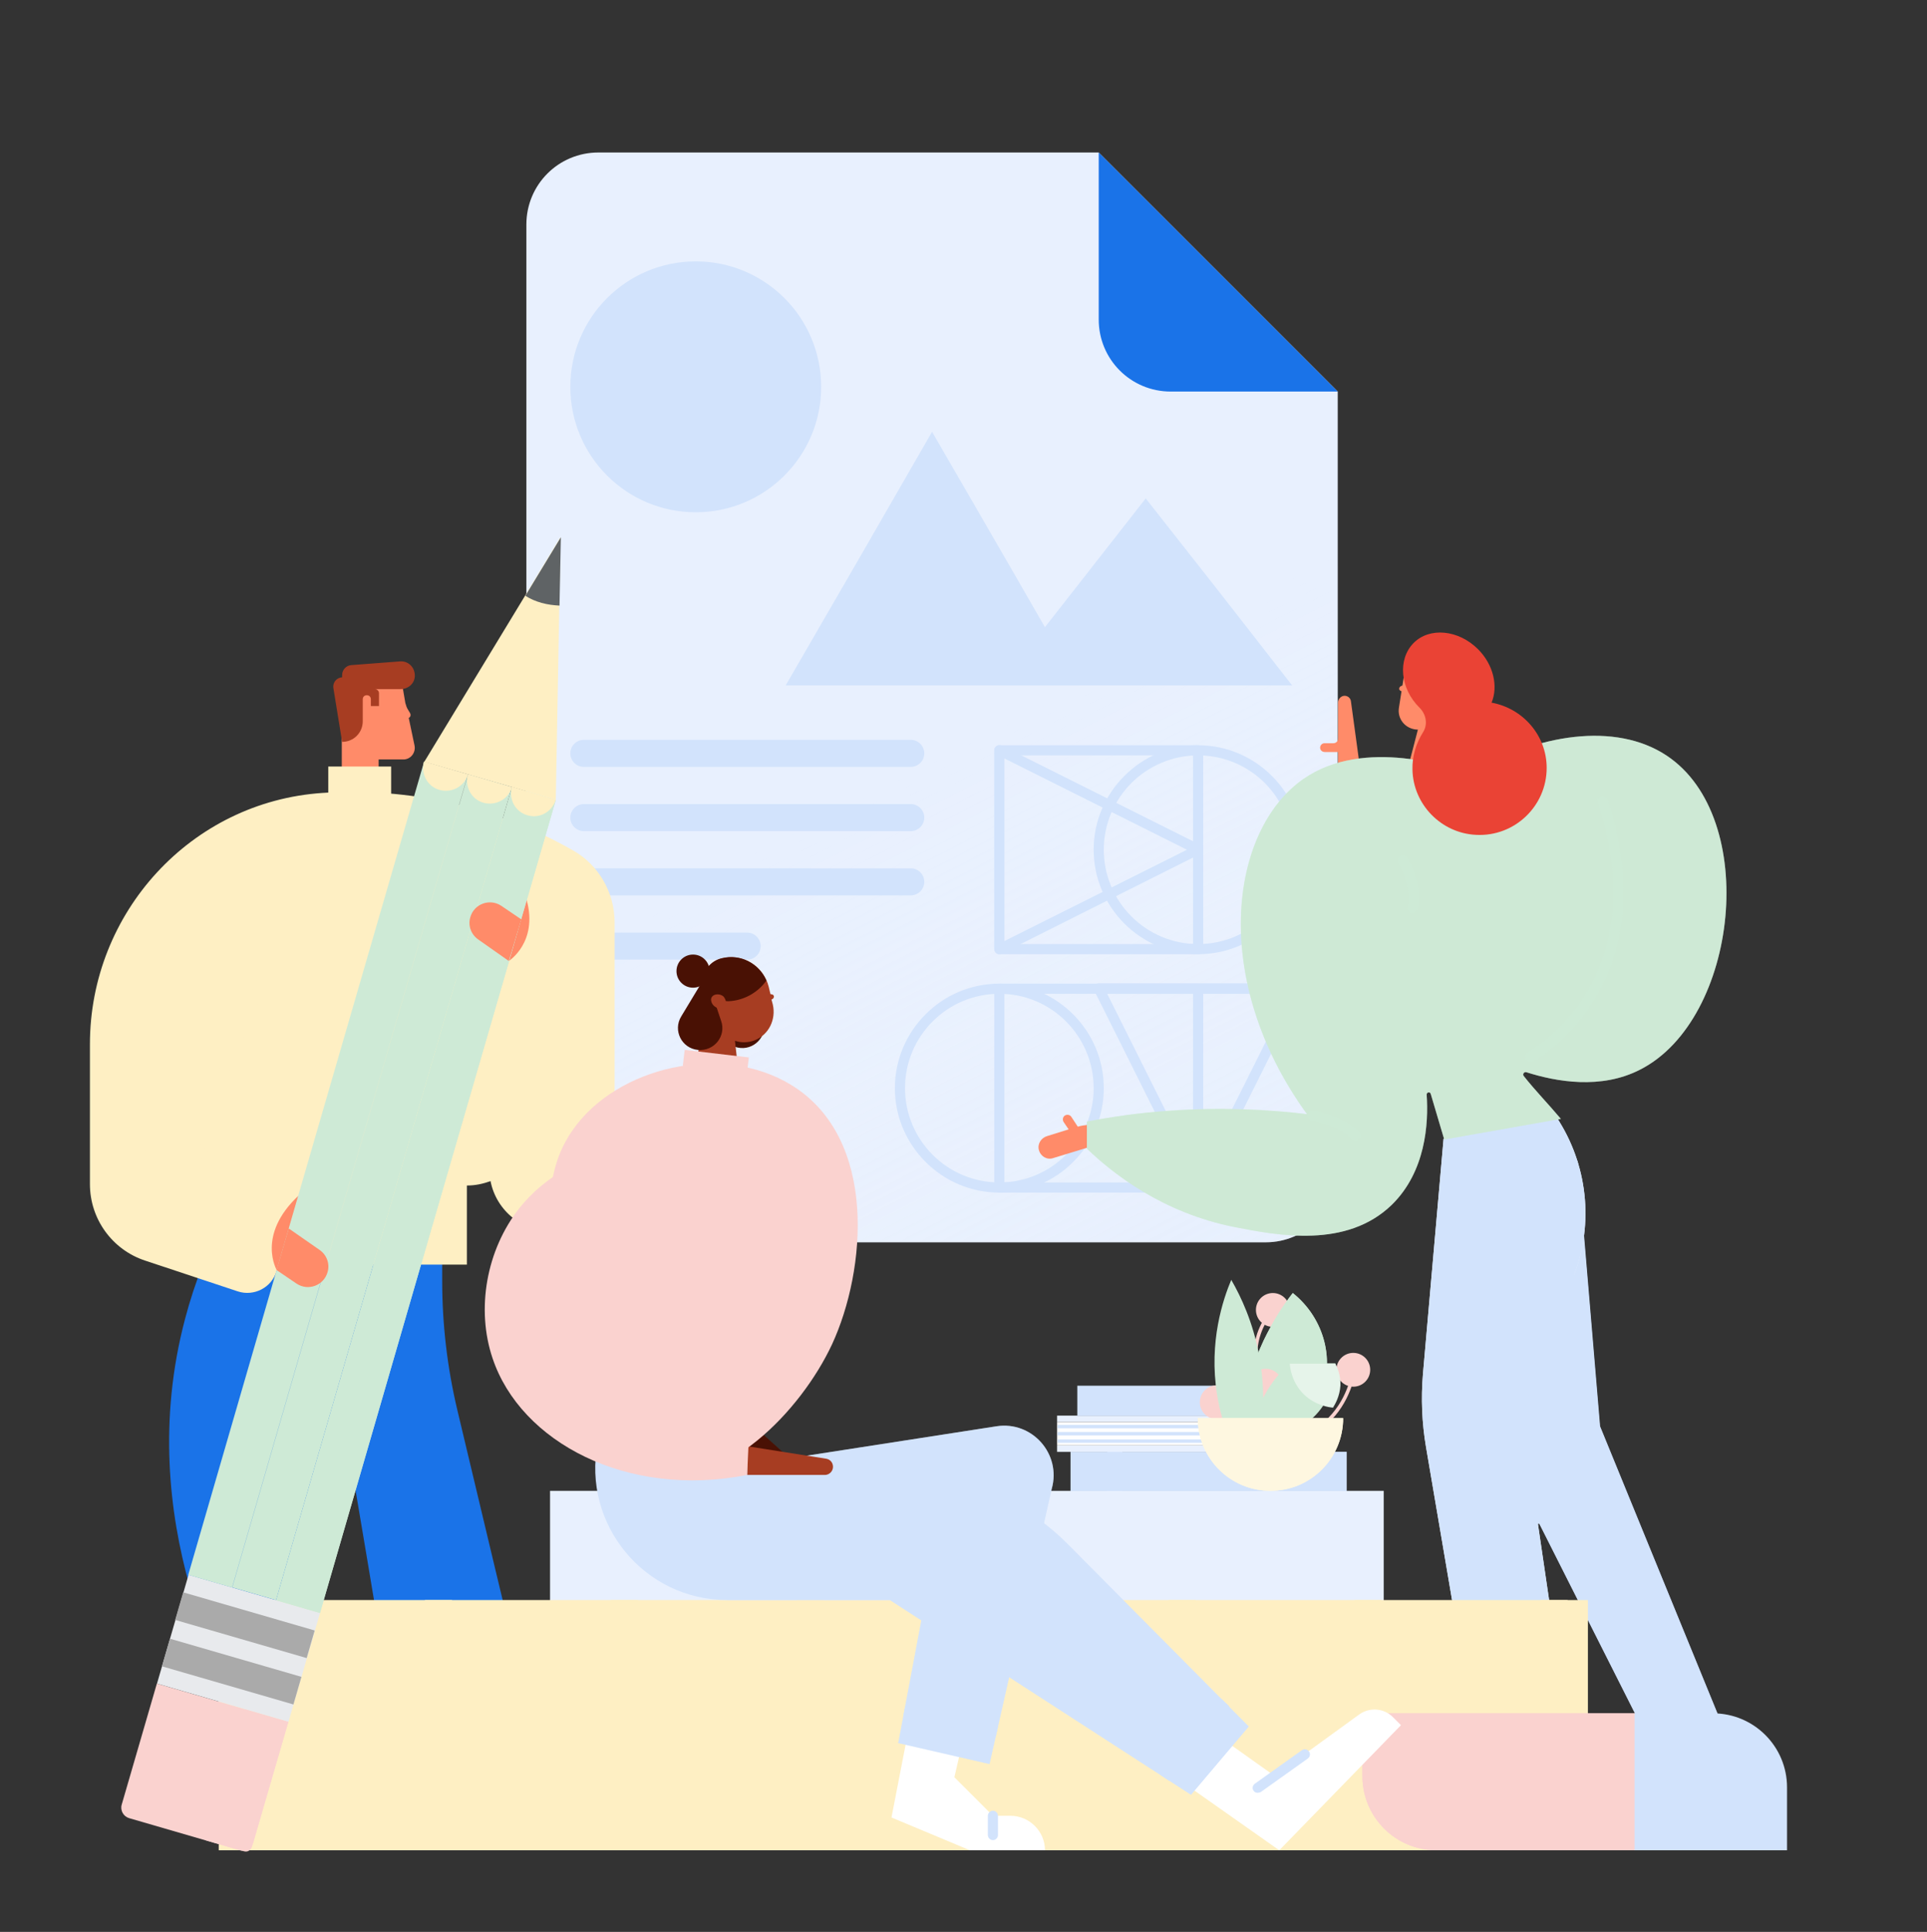 <svg xmlns="http://www.w3.org/2000/svg" xmlns:xlink="http://www.w3.org/1999/xlink" viewBox="0 0 570 571.34"><rect x="0" y="0" width="570" height="571.34" fill="#333333" stroke="none"/><path fill="#E8F0FE" d="M162.7 440.9h246.6V537H162.7z"/><path fill="#D2E3FC" d="M398.357 440.947h-81.7v-11.6h81.7z"/><path fill="#D2E3FC" d="M331.953 440.947h-4.4v-11.6h4.4z"/><path fill="#D2E3FC" d="M331.953 440.947h-4.4v-11.6h4.4z"/><path fill="#E8F0FE" d="M371.18 429.377h-58.5v-1.9h58.5zm0-8.827h-58.5v-1.9h58.5z"/><path fill="#FFF" d="M371.18 427.452h-58.5v-6.9h58.5z"/><path fill="#D2E3FC" d="M318.665 418.71v-8.9h41.3v8.9zm-5.865 2.69h45.7v1h-45.7zm0 2.1h45.7v1h-45.7zm0 2.2h45.7v1h-45.7z"/><path fill="#E8F0FE" d="M374.4 367.4H177c-11.8 0-21.3-9.5-21.3-21.3V66.4c0-11.8 9.5-21.3 21.3-21.3h148l70.7 70.7v230.3c0 11.7-9.5 21.3-21.3 21.3z"/><linearGradient id="a" gradientUnits="userSpaceOnUse" x1="270.7" y1="223.662" x2="417.392" y2="510.879"><stop offset="0" stop-color="#fff" stop-opacity="0"/><stop offset=".515" stop-color="#e6effd" stop-opacity=".59"/><stop offset=".873" stop-color="#d2e3fc"/></linearGradient><path opacity=".4" fill="url(#a)" d="M374.4 367.4H177c-11.8 0-21.3-9.5-21.3-21.3V66.4c0-11.8 9.5-21.3 21.3-21.3h148l70.7 70.7v230.3c0 11.7-9.5 21.3-21.3 21.3z"/><path fill="#1A73E8" d="M395.7 115.8h-49.4c-11.8 0-21.3-9.5-21.3-21.3V45.1l70.7 70.7z"/><g fill="#D2E3FC"><path d="M295.6 352.7c-17 0-30.9-13.9-30.9-30.9s13.9-30.9 30.9-30.9 30.9 13.9 30.9 30.9-13.8 30.9-30.9 30.9zm0-58.8c-15.4 0-27.9 12.5-27.9 27.9s12.5 27.9 27.9 27.9 27.9-12.5 27.9-27.9-12.5-27.9-27.9-27.9zm58.8 58.8c-.6 0-1.1-.3-1.3-.8L323.7 293c-.2-.5-.2-1 .1-1.5s.8-.7 1.3-.7h58.8c.5 0 1 .3 1.3.7s.3 1 .1 1.5l-29.4 58.8c-.4.6-.9.9-1.5.9zm-26.9-58.8l27 54 27-54h-54z"/><path d="M354.4 352.7h-58.8c-.8 0-1.5-.7-1.5-1.5v-58.8c0-.8.7-1.5 1.5-1.5h58.8c.8 0 1.5.7 1.5 1.5v58.8c0 .8-.6 1.5-1.5 1.5zm-57.3-3h55.8v-55.8h-55.8v55.8z"/></g><g fill="#D2E3FC"><path d="M354.4 282.2c-17 0-30.9-13.9-30.9-30.9s13.9-30.9 30.9-30.9 30.9 13.9 30.9 30.9-13.8 30.9-30.9 30.9zm0-58.8c-15.4 0-27.9 12.5-27.9 27.9s12.5 27.9 27.9 27.9 27.9-12.5 27.9-27.9-12.5-27.9-27.9-27.9z"/><path d="M295.6 282.2c-.3 0-.5-.1-.8-.2-.4-.3-.7-.8-.7-1.3v-58.8c0-.5.3-1 .7-1.3.4-.3 1-.3 1.5-.1l58.8 29.4c.5.3.8.8.8 1.3s-.3 1.1-.8 1.3L296.3 282c-.2.1-.4.2-.7.2zm1.5-57.9v54l54-27-54-27z"/><path d="M354.4 282.2h-58.8c-.8 0-1.5-.7-1.5-1.5v-58.8c0-.8.7-1.5 1.5-1.5h58.8c.8 0 1.5.7 1.5 1.5v58.8c0 .8-.6 1.5-1.5 1.5zm-57.3-3h55.8v-55.8h-55.8v55.8z"/></g><path d="M269.4 226.8h-96.7c-2.2 0-4-1.8-4-4s1.8-4 4-4h96.7c2.2 0 4 1.8 4 4s-1.8 4-4 4zm0 19h-96.7c-2.2 0-4-1.8-4-4s1.8-4 4-4h96.7c2.2 0 4 1.8 4 4s-1.8 4-4 4zm0 19h-96.7c-2.2 0-4-1.8-4-4s1.8-4 4-4h96.7c2.2 0 4 1.8 4 4s-1.8 4-4 4zm-48.4 19h-48.3c-2.2 0-4-1.8-4-4s1.8-4 4-4H221c2.2 0 4 1.8 4 4s-1.7 4-4 4z" fill="#D2E3FC"/><circle fill="#D2E3FC" cx="205.8" cy="114.4" r="37.1"/><path fill="#D2E3FC" d="M275.7 202.7h-43.3l21.7-37.5 21.6-37.5 21.7 37.5 21.6 37.5z"/><path fill="#D2E3FC" d="M338.9 202.7h-43.3l21.7-27.7 21.6-27.6 21.7 27.6 21.6 27.7z"/><path fill="#1A73E8" d="M80 338.9c-8.8 11.5-19.4 28.7-25.3 51.3-15.7 59.5 12.6 109.7 20 122h13.1c0-34 12.2-68.1 12.2-102.1 5.6 33.1 11.2 66.3 16.7 99.4h40.7c-7.4-30.8-14.8-61.6-22.1-92.4-3-12.6-4.5-25.4-4.5-38.3V349c-17-3.4-33.9-6.8-50.8-10.1z"/><path fill="#FF8B69" d="M122.6 220.4l-1.7-8.1c.5-.2.7-.8.4-1.4l-.6-1c-.4-.6-.6-1.3-.8-2-.2-1.1-.4-2.3-.6-3.5-.6-4.5-4.5-7.9-9.2-7.8-5 .1-9 4.4-9 9.4v32.9H112v-14.3h7.2c2.2.1 3.9-2 3.4-4.2z"/><path fill="#FEEFC3" d="M97.1 226.7h18.6v14.7H97.1z"/><path fill="#FEEFC3" d="M169.5 251.5c-22.8-13-48.6-18.7-74.1-17-38.9 2.6-68.8 35.4-68.8 74.3v41.4c0 10.3 6.6 19.4 16.3 22.6l27.4 9.1c4.8 1.6 10.1-1.1 11.5-6l.5-1.9h55.8v-23.4h.1c2.4 0 4.7-.5 6.9-1.3 1.7 8.8 9.7 15.4 19.2 14.9 9.9-.5 17.5-9 17.5-18.9v-72.5c0-8.8-4.7-17-12.3-21.3z"/><path fill="#FEEFC3" d="M90.5 362l-31.7-23.6 23.9-57.1c.3-.8 0-1.6-.8-2-.8-.3-1.6 0-2 .8L56 337.4H43c-.8 0-1.5.7-1.5 1.5s.7 1.5 1.5 1.5h13.6l32.2 24c.3.2.6.3.9.3.5 0 .9-.2 1.2-.6.4-.7.3-1.6-.4-2.1zm54.6-14.3c-.8 0-1.5-.7-1.5-1.5v-88.8c0-.8.7-1.5 1.5-1.5s1.5.7 1.5 1.5v88.8c0 .8-.6 1.5-1.5 1.5z"/><path fill="#A73D22" d="M118.3 195.6l-14.4 1.1c-1.5.1-2.7 1.4-2.7 2.9v.7c-1.6.1-2.8 1.5-2.6 3.1l2.6 16c3.4 0 6.1-2.7 6.1-6.1v-6.5c0-.7.5-1.2 1.2-1.2s1.2.5 1.2 1.2v2h2.4V205c0-.7-.6-1.2-1.2-1.2h7.6c2.2 0 4.1-1.6 4.2-3.8.1-2.6-1.9-4.6-4.4-4.4z"/><path fill="#FF8B69" d="M81.9 375.7s-6.2-10.4 6.5-22.2m62.1-69.3s8.7-5.5 5.3-18l-3.8-1.5-1.5 19.5m245.3-61.8h-3.9c-.7 0-1.3-.4-1.4-1.1-.1-.8.5-1.5 1.3-1.5h2.6c.8 0 1.4-.6 1.4-1.4v-10.6c0-1 .7-1.8 1.6-2 1.1-.2 2.1.6 2.2 1.6l2.7 19.8h-6.5v-4.8zm24.759-11.072l6.873 1.782-3.665 14.133-6.873-1.782zM417.7 203.4l-2.8 1c-.4.1-.8-.1-1-.5-.1-.4.1-.8.5-1l2.8-1 .5 1.5zm-88.5 129.3h-7c-1.2 0-2.3.2-3.4.5l-1.9-2.9c-.4-.6-1.2-.8-1.9-.4-.6.4-.8 1.2-.4 1.9l1.5 2.2-6.4 2c-1.7.5-2.9 2.3-2.4 4.1.5 1.9 2.4 3 4.2 2.4l10.8-3.3h6.8v-6.5z"/><path fill="#FF8B69" d="M418.5 215.7c-3.1-.5-5.2-3.3-4.7-6.4l1.9-12.1 11.1 1.7-1.9 12.1c-.5 3.1-3.4 5.2-6.4 4.7z"/><g fill="#D2E3FC"><path d="M440 338.4l4.8 91.4 45.9 91h23l-40.5-99-6.6-78.4-22.1-8.3c-2.2-.9-4.6.8-4.5 3.3z"/><path d="M440.1 339.8l4.8 90 45.9 91h23l-40.5-99-6.6-78.4-20.8-7.8c-2.9-1.2-6 1.1-5.8 4.2z"/></g><path fill="#E8F0FE" d="M427 336.8l-6.1 69.6c-.6 7.2-.3 14.4.9 21.5l15.8 92.8h27.6l-15.5-105.5 15.3-36.6c6.4-15.3 5-32.7-3.7-46.8l-.6-1-33.7 6z"/><path fill="#D2E3FC" d="M427 336.8l-6.1 69.6c-.6 7.2-.3 14.4.9 21.5l15.8 92.8h27.6l-15.5-105.5 15.3-36.6c6.4-15.3 5-32.7-3.7-46.8l-.6-1-33.7 6z"/><g fill="#CEEAD6"><path d="M450.7 318.2c-.4-.5.1-1.3.8-1.1 8.8 2.8 22.1 5.2 33.7-.8 29-14.8 35.5-74.6 7.7-92.9-15-9.9-38.1-6.5-58.1 5.5-4.9-1.8-31.2-11.1-49.3 1.5-21.9 15.3-27.6 59.5 1.1 99.1-11.6-1.4-25.4-2.1-40.8-1-8.9.6-17 1.8-24.3 3.2v8c7.7 7.4 22.4 19 43.7 23.2 12.8 2.5 33.1 6.4 46.5-6.6 10-9.8 10.9-24 10.3-32.6 0-.7 1-.9 1.2-.2 1.3 4.5 2.7 9 4 13.5 11.2-2 23.2-4.1 34.5-6.1-3.6-4.3-7.7-8.5-11-12.7z"/><path opacity=".4" d="M450.7 318.2c-.4-.5.1-1.3.8-1.1 8.8 2.8 22.1 5.2 33.7-.8 29-14.8 35.5-74.6 7.7-92.9-15-9.9-38.1-6.5-58.1 5.5-4.9-1.8-31.2-11.1-49.3 1.5-21.9 15.3-27.6 59.5 1.1 99.1-11.6-1.4-25.4-2.1-40.8-1-8.9.6-17 1.8-24.3 3.2v8c7.7 7.4 22.4 19 43.7 23.2 12.8 2.5 33.1 6.4 46.5-6.6 10-9.8 10.9-24 10.3-32.6 0-.7 1-.9 1.2-.2 1.3 4.5 2.7 9 4 13.5 11.2-2 23.2-4.1 34.5-6.1-3.6-4.3-7.7-8.5-11-12.7z"/></g><path fill="#EA4335" d="M441.2 207.8c2-4.8.6-11.2-4-15.8-5.8-5.8-14.4-6.6-19.1-1.8s-4 13.4 1.8 19.1c2 2 2.5 5 1 7.3-2 3.2-3.2 7-3.1 11 .2 10.3 8.5 18.8 18.8 19.3 11.4.6 20.9-8.5 20.9-19.8 0-9.6-7-17.6-16.3-19.3z"/><path fill="#CEEAD6" d="M452.7 314c-.5 0-1.1-.3-1.3-.8-.4-.7-.1-1.6.6-2 .1-.1 9.6-5.3 16.9-17 9.6-15.4 10.9-35.1 3.7-56.9-.3-.8.2-1.6 1-1.9.8-.3 1.6.2 1.9 1 5.2 15.9 8.7 39.1-4.1 59.6-7.7 12.3-17.5 17.7-17.9 17.9-.3.1-.5.1-.8.1zm-51.8 23.4c-.4 0-.8-.1-1.1-.4-4.4-4.5-11.7-5.6-11.7-5.6-.8-.1-1.4-.9-1.3-1.7.1-.8.9-1.4 1.7-1.3.3 0 8.3 1.2 13.5 6.4.6.6.6 1.5 0 2.1-.3.4-.7.5-1.1.5zm16.8-67.4h-.3c-.8-.2-1.3-1-1.1-1.8 1.4-6.1-2.6-12.8-2.6-12.9-.4-.7-.2-1.6.5-2.1.7-.4 1.6-.2 2.1.5.2.3 4.6 7.8 3 15.1-.3.7-.9 1.2-1.6 1.2z"/><path fill="#D2E3FC" d="M454.6 450.7c-.7 0-1.4-.5-1.5-1.3l-5-34.2c0-.3 0-.6.1-.8l15.5-36.5c.3-.8 1.2-1.1 2-.8.8.3 1.1 1.2.8 2l-15.3 36.1 5 33.8c.1.8-.4 1.6-1.3 1.7h-.3z"/><g fill="#FEEFC3"><path d="M64.7 473.2h405v74h-405z"/><path d="M70.7 473.2h8v47.5h-8zm55 0h8v47.5h-8zm55 0h8v47.5h-8zm55 0h8v47.5h-8zm55 0h8v47.5h-8zm55 0h8v47.5h-8zm55 0h8v47.5h-8zm55 0h8v47.5h-8z"/></g><path fill="#FAD2CF" d="M483.5 506.7H403v18.6c0 12.1 9.8 21.9 21.9 21.9h58.7v-40.5z"/><path fill="#FAD2CF" d="M483.5 506.7H403v18.6c0 12.1 9.8 21.9 21.9 21.9h58.7v-40.5z"/><path fill="#D2E3FC" d="M483.5 506.7h23.2c12.1 0 21.9 9.8 21.9 21.9v18.6h-45.1v-40.5z"/><path fill="#FAD2CF" d="M85.3 509.2l-38.9-11.3L36 533.7c-.5 1.7.5 3.5 2.2 4l32.7 9.5c1.7.5 3.5-.5 4-2.2l10.4-35.8z"/><path fill="#FAD2CF" d="M85.3 509.2l-13-3.8L61 544.3l11.2 3.2c1 .3 2-.3 2.3-1.3l10.8-37z"/><path fill="none" d="M85.3 509.2l-38.9-11.3L36 533.7c-.5 1.7.5 3.5 2.2 4l32.7 9.5c1.7.5 3.5-.5 4-2.2l10.4-35.8z"/><path fill="#E8EAED" d="M55.772 465.732l38.896 11.284-9.333 32.173-38.897-11.283z"/><path fill="#AAA" d="M54.184 470.914l38.897 11.283-2.368 8.163-38.897-11.283zm-3.914 13.715l38.896 11.283-2.368 8.164-38.896-11.284z"/><path fill="none" d="M55.772 465.732l38.896 11.284-9.333 32.173-38.897-11.283z"/><path fill="#CEEAD6" d="M125.443 225.265l12.965 3.761L68.647 469.51l-12.965-3.76zm13.015 3.712l12.966 3.761-69.762 240.484-12.965-3.76z"/><g fill="#CEEAD6"><path d="M151.446 232.785l12.966 3.761L94.65 477.03l-12.965-3.76z"/><path d="M151.446 232.785l12.966 3.761L94.65 477.03l-12.965-3.76z"/></g><path fill="#FEEFC3" d="M165.8 158.9l-40.3 66.4 38.9 11.2z"/><path fill="#5F6365" d="M160.2 178.3c1.8.5 3.5.7 5.3.8l.4-20.2-10.5 17.3c1.4.9 3 1.6 4.8 2.1z"/><path fill="none" d="M165.8 158.9l-40.3 66.4 38.9 11.2z"/><path fill="#FEEFC3" d="M138.4 229c-1 3.6-4.8 5.6-8.4 4.6-3.6-1-5.6-4.8-4.6-8.4l13 3.8z"/><path fill="#FEEFC3" d="M143 237.4c-3.6-1-5.6-4.8-4.6-8.4l13 3.8c-1 3.6-4.8 5.6-8.4 4.6"/><path fill="#FEEFC3" d="M156 241.1c-3.6-1-5.6-4.8-4.6-8.4l13 3.8c-1.1 3.6-4.8 5.7-8.4 4.6"/><path fill="#FFF" d="M273.2 488.5l-9.5 49 23.2 9.7h22.2c0-5.6-4.6-10.2-10.2-10.2h-5.2l-11.4-11.4 7.9-33.9-17-3.2zm76.5 38.5l28.7 20.2 36-37-2.4-2.4c-2.6-2.6-6.8-3-9.9-.8L377 525.2 354.2 509l-4.5 18z"/><path fill="#491104" d="M219.8 418.9l17.6 15.8c.9.8 1.1 2.1.4 3.1-.7 1.1-2.2 1.4-3.4.7L215.2 426l4.6-7.1z"/><defs><path id="b" d="M206.4 435.5l88.4-13.7c10.5-1.6 19.2 8.2 16.3 18.5l-18.4 81.4-27-6.2 11.4-60.6-48.8 18.2-21.9-37.6z"/></defs><clipPath id="c"><use xlink:href="#b" overflow="visible"/></clipPath><path clip-path="url(#c)" fill="#D2E3FC" d="M206.4 435.5l88.4-13.7c10.5-1.6 19.2 8.2 16.3 18.5l-18.4 81.4-27-6.2 11.4-60.6-48.8 18.2-21.9-37.6z"/><path opacity=".4" clip-path="url(#c)" fill="#D2E3FC" d="M206.4 435.5l88.4-13.7c10.5-1.6 19.2 8.2 16.3 18.5l-18.4 81.4-27-6.2 11.4-60.6-48.8 18.2-21.9-37.6z"/><path clip-path="url(#c)" fill="#D2E3FC" d="M300.5 515h-.3l-36.2-8.2c-.8-.2-1.3-1-1.1-1.8.2-.8 1-1.3 1.8-1.1l36.2 8.2c.8.2 1.3 1 1.1 1.8-.2.6-.9 1.1-1.5 1.1z"/><path fill="none" d="M206.4 435.5l88.4-13.7c10.5-1.6 19.2 8.2 16.3 18.5l-18.4 81.4-27-6.2 11.4-60.6-48.8 18.2-21.9-37.6z"/><path fill="#D2E3FC" d="M181.8 401.2l-5 25.5c-4.7 24.1 13.8 46.5 38.3 46.5h48.1l89.1 57.6 17.1-20.2-53.4-53.8c-12.3-12.4-28.8-20-46.3-20.6H221v-24.5l-39.2-10.5z"/><path fill="#D2E3FC" d="M351.2 513.7c-.3 0-.6-.1-.9-.3L279.6 462c-4.8-3.5-10.4-5.3-16.4-5.3h-54.6c-5.9 0-10.9-4.2-12.1-9.9l-3.3-16.6c-.2-.8.4-1.6 1.2-1.8.8-.2 1.6.4 1.8 1.2l3.3 16.6c.9 4.3 4.7 7.5 9.1 7.5h54.6c6.6 0 12.8 2 18.1 5.9L352 511c.7.5.8 1.4.3 2.1-.2.4-.6.6-1.1.6zm-5.3 13l17.7-22.1-2.2-2.1-18 22.5z"/><path fill="none" d="M181.8 401.2l-5 25.5c-4.7 24.1 13.8 46.5 38.3 46.5h48.1l89.1 57.6 17.1-20.2-53.4-53.8c-12.3-12.4-28.8-20-46.3-20.6H221v-24.5l-39.2-10.5z"/><path fill="#A73D22" d="M221 427.7l23.4 3.7c1.2.2 2 1.2 2 2.4 0 1.3-1.1 2.4-2.4 2.4h-23v-8.5z"/><path fill="#491104" d="M222.8 288.1l-8.5 11.3c-2.9 3.8-.8 9.4 3.9 10.4s8.8-3.2 7.8-7.9l-3.2-13.8z"/><path fill="#A73D22" d="M228.9 294.9c.1-.4-.2-.8-.5-.8l-.5-.1-.5-2.1c-1.5-6.2-7.7-10-13.9-8.5-3.4.8-5.8 3.9-5.8 7.5.2 8.2-.1 22.2-3.6 26.9h14.4l-1.1-10c1.8.6 3.8.6 5.7-.1 4.3-1.6 6.5-6.2 5.5-10.6l-.4-1.5c.3-.1.6-.3.7-.7z"/><path fill="#491104" d="M226.7 290c-2.2-5.1-7.7-8-13.2-6.6-3.4.8-5.8 3.9-5.8 7.5v2.7c2.2 1.5 4.9 2.5 7.8 2.5 4.6-.2 8.7-2.6 11.2-6.1z"/><path fill="none" d="M228.9 294.9c.1-.4-.2-.8-.5-.8l-.5-.1-.5-2.1c-1.5-6.2-7.7-10-13.9-8.5-3.4.8-5.8 3.9-5.8 7.5.2 8.2-.1 22.2-3.6 26.9h14.4l-1.1-10c1.8.6 3.8.6 5.7-.1 4.3-1.6 6.5-6.2 5.5-10.6l-.4-1.5c.3-.1.6-.3.7-.7z"/><path fill="#491104" d="M208.8 288.5l-7.3 12.1c-2.5 4.1.1 9.4 4.9 9.9 4.8.5 8.5-4.1 6.9-8.6l-4.5-13.4z"/><path fill="#FAD2CF" d="M221 436.2c-35.5 7-67-9.7-75.3-34.5-4.9-14.5-1.9-32 8-44.5 15.4-19.2 46.2-24.8 73.5-10.5 1.9 3 16.2 26 6.5 49.5-3.1 7.6-7.8 12.9-11.7 16.5-.3 7.8-.6 15.7-1 23.5z"/><path fill="#FAD2CF" d="M194 435.5c-23-5.8-28-45.1-29.7-58.7-2-15.4-3.8-29.9 5.1-42.6 13.1-18.8 44.2-25.9 64.7-13.3 25.7 15.8 22.1 54.9 12 76.7-9.3 19.9-32 43-52.1 37.9z"/><path fill="#FAD2CF" d="M202.53 310.493l18.969 2.233-.561 4.767-18.969-2.233z"/><circle fill="#491104" cx="205" cy="287.2" r="4.9"/><path fill="#A73D22" d="M214.5 297.5c-.6.9-2 .8-2.7.4-.2-.1-.7-.4-1.1-1-.3-.5-.6-1.4-.1-2.1.6-.9 2.4-1 3.4-.1.6.7 1.1 2 .5 2.8z"/><path fill="#FAD2CF" d="M220.2 422.7h-5.8c-2.4-5.1-8.6-15.4-21.7-20.6-1.4-.5-2.7-1-4.1-1.4 5-3.4 12.5-10.3 16.3-22.2 5.2-16.4-1.5-30.2-3.6-34-.4-.7-1.3-1-2-.6s-1 1.3-.6 2c2 3.6 8.2 16.4 3.4 31.6-4.2 13.3-13.5 19.9-17.6 22.2-8.3-1.4-15.3.2-19.3 1.5-.8.3-1.2 1.1-1 1.9.3.8 1.1 1.2 1.9 1 3.9-1.3 14.2-3.8 25.5.7 13.2 5.3 19 16.6 20.4 20 .2.5.8.9 1.4.9h6.8c.8 0 1.5-.7 1.5-1.5s-.7-1.5-1.5-1.5z"/><path fill="#D2E3FC" d="M372 530.2c-.5 0-.9-.2-1.2-.6-.5-.7-.3-1.6.4-2.1l13.9-9.9c.7-.5 1.6-.3 2.1.4s.3 1.6-.4 2.1l-13.9 9.9c-.3.1-.6.2-.9.2zm-78.3 14c-.8 0-1.5-.7-1.5-1.5V537c0-.8.7-1.5 1.5-1.5s1.5.7 1.5 1.5v5.7c0 .8-.7 1.5-1.5 1.5z"/><path fill="#FF8B69" d="M85.4 363.3l9.2 6.4c2.1 1.5 3 4.1 2.3 6.5-1.1 4-5.8 5.7-9.2 3.4l-5.9-4 3.6-12.3zm65.1-79.1l-9.1-6.4c-2.1-1.5-3-4.1-2.3-6.5 1.1-4 5.8-5.7 9.2-3.4l5.9 4-3.7 12.3z"/><path fill="#FAD2CF" d="M378.4 420c-1.8-2.2-10.5-13.6-6.5-25.7.9-2.6 2.3-5 4.1-7.2l.8.7c-1.8 2.1-3.1 4.4-3.9 6.8-4 11.9 5.2 23.5 6.3 24.8l-.8.6z"/><path fill="#FAD2CF" d="M376.3 427.1c-6.4 0-11.4-2.2-11.7-2.4l.4-.9c.5.2 12.8 5.9 24-1.3 8.2-5.3 10.3-13.9 10.8-16.4l1 .2c-.5 2.6-2.7 11.6-11.2 17.1-4.5 2.8-9.2 3.7-13.3 3.7z"/><circle fill="#FAD2CF" cx="359.9" cy="414.7" r="5"/><circle fill="#FAD2CF" cx="376.5" cy="387.4" r="5"/><path fill="#CEEAD6" d="M366.4 427.8c10.3.2 19.8-5.6 23.9-14.6 4.8-10.4 1.6-23.2-7.9-30.8-2.9 3.7-5.9 8.4-8.6 14-5.8 12.4-7.2 23.9-7.4 31.4z"/><path fill="#CEEAD6" d="M366.4 427.8c10.3.2 19.8-5.6 23.9-14.6 4.8-10.4 1.6-23.2-7.9-30.8-2.9 3.7-5.9 8.4-8.6 14-5.8 12.4-7.2 23.9-7.4 31.4z"/><circle fill="#FAD2CF" cx="374.4" cy="409.8" r="5"/><path fill="#CEEAD6" d="M367.2 432.8c-2.6-4.5-5.8-11.5-7.2-20.4-2.5-15.6 1.8-28.2 4.2-33.9 2.9 5 6.4 12.5 8.2 22.1 2.8 14.7.3 26.9-1.6 33.4l-3.6-1.2z"/><path fill="#CEEAD6" d="M369.7 425.9c.8-5.4 3-13.2 9-19.9.9-1 1.8-1.9 2.8-2.8H395c0 2.5-.4 7.6-3.6 12.5-7.1 10.6-20.7 10.2-21.7 10.2z"/><circle fill="#FAD2CF" cx="400.3" cy="405.1" r="5"/><path fill="#CEEAD6" d="M395.1 416.7c-3.2-1.5-6.3-2.9-9.5-4.4"/><path fill="#E6F4EA" d="M394.3 416.3c-1.1-.1-5.2-.6-8.7-4-3.6-3.6-4-7.9-4.1-9H395c.5 1 1.6 3.3 1.5 6.4-.2 3.3-1.6 5.6-2.2 6.6z"/><path fill="#FEF7E0" d="M375.8 440.9c11.9 0 21.5-9.6 21.5-21.5h-43c0 11.9 9.6 21.5 21.5 21.5z"/><path fill="#FEF7E0" d="M375.8 440.9c11.9 0 21.5-9.6 21.5-21.5h-43c0 11.9 9.6 21.5 21.5 21.5z"/></svg>
